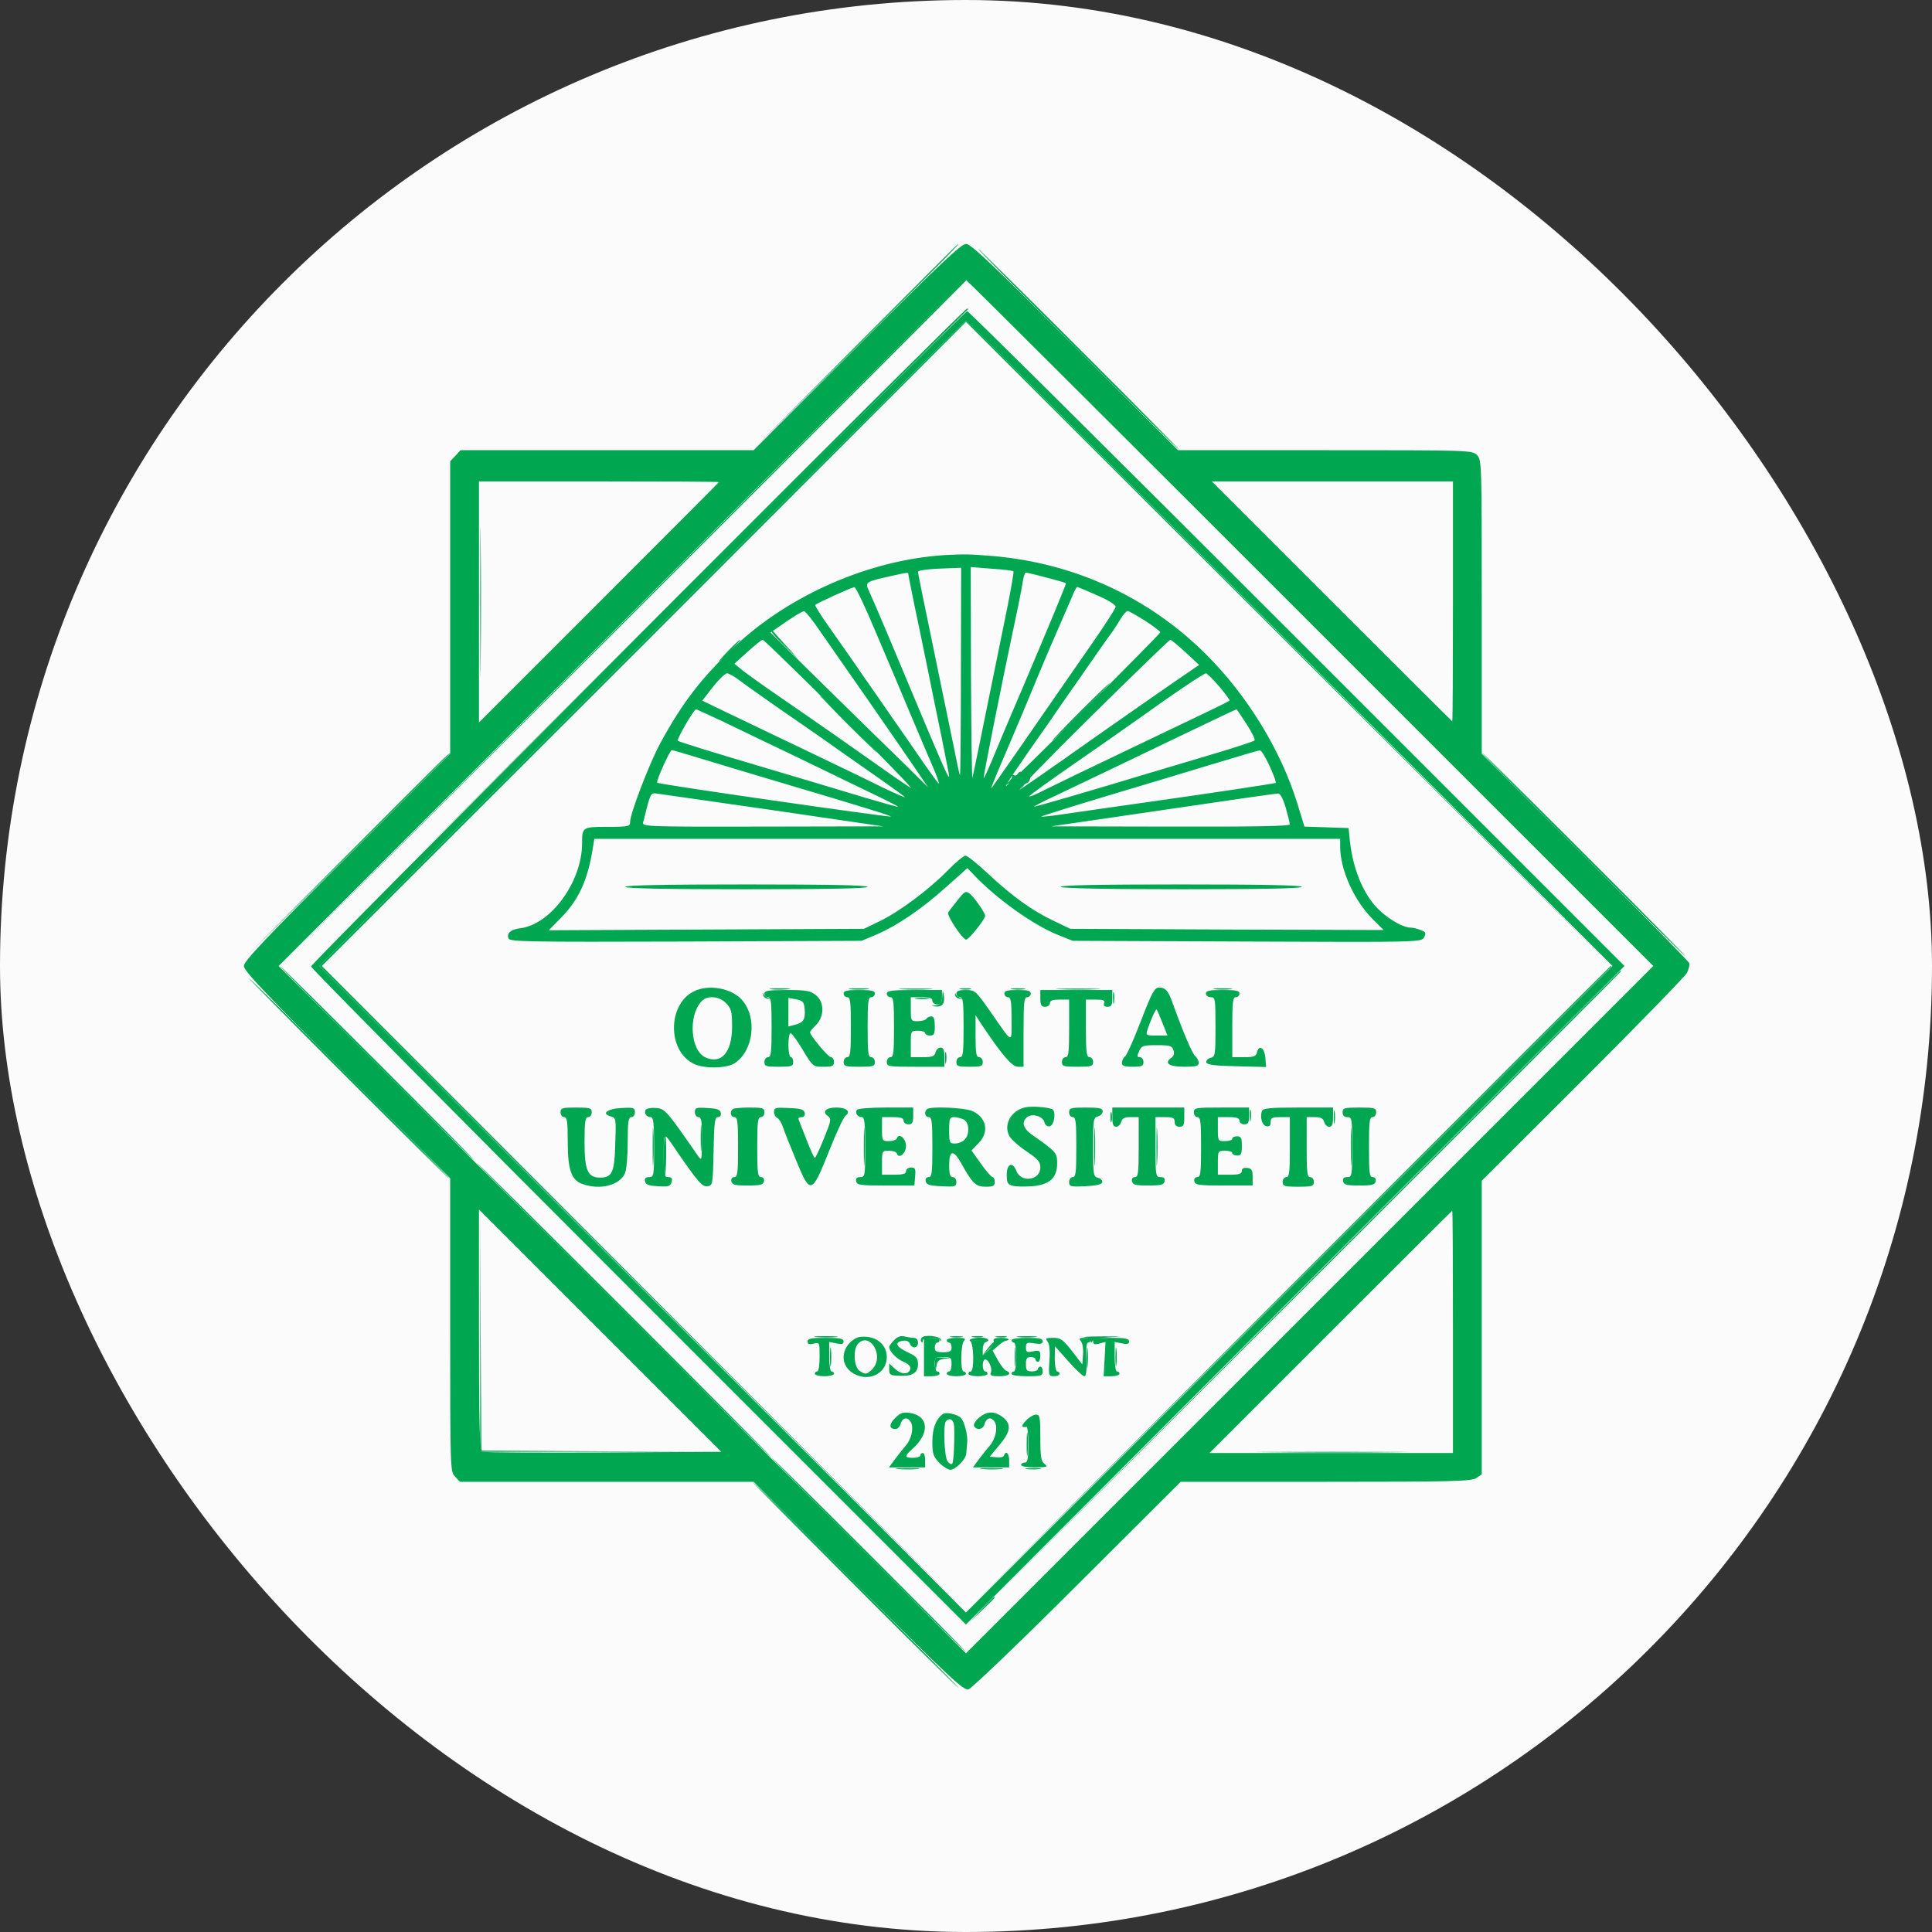 <svg width="80" height="80" viewBox="0 0 80 80" fill="none" xmlns="http://www.w3.org/2000/svg">
<rect x="0" y="0" width="80" height="80" fill="#333333" stroke="none"/>
<rect width="80" height="80" rx="40" fill="#FBFBFB"/>
<g clip-path="url(#clip0_331_13021)">
<path d="M53.312 53.381L39.951 66.772L53.342 53.411C60.703 46.06 66.723 40.04 66.723 40.03C66.723 40.01 66.713 40 66.693 40C66.683 40 60.663 46.02 53.312 53.381Z" fill="#00A650"/>
<path d="M29.014 47.103C29.014 47.59 29.024 47.808 29.044 47.58C29.063 47.351 29.063 46.944 29.044 46.685C29.024 46.427 29.014 46.606 29.014 47.103Z" fill="#00A650"/>
<path d="M40.645 66.642L40.148 67.169L40.675 66.672C40.953 66.404 41.191 66.166 41.191 66.156C41.191 66.076 41.102 66.166 40.645 66.642Z" fill="#00A650"/>
<path d="M54.106 53.182L41.143 66.175L54.136 53.212C61.278 46.08 67.119 40.239 67.119 40.228C67.119 40.209 67.109 40.199 67.09 40.199C67.08 40.199 61.239 46.04 54.106 53.182Z" fill="#00A650"/>
<path d="M15.564 44.023C17.779 46.238 19.607 48.046 19.637 48.046C19.666 48.046 17.878 46.238 15.663 44.023C13.448 41.808 11.62 40 11.59 40C11.56 40 13.348 41.808 15.564 44.023Z" fill="#00A650"/>
<path d="M31.925 40.964C32.104 40.983 32.422 40.983 32.62 40.964C32.829 40.944 32.69 40.924 32.302 40.924C31.925 40.924 31.756 40.944 31.925 40.964Z" fill="#00A650"/>
<path d="M35.202 40.964C35.381 40.983 35.699 40.983 35.898 40.964C36.106 40.944 35.967 40.924 35.58 40.924C35.202 40.924 35.033 40.944 35.202 40.964Z" fill="#00A650"/>
<path d="M37.347 40.964C37.655 40.983 38.172 40.983 38.49 40.964C38.797 40.944 38.539 40.934 37.913 40.934C37.288 40.934 37.029 40.944 37.347 40.964Z" fill="#00A650"/>
<path d="M39.783 40.964C39.902 40.983 40.081 40.983 40.18 40.964C40.27 40.934 40.17 40.914 39.952 40.924C39.733 40.924 39.654 40.944 39.783 40.964Z" fill="#00A650"/>
<path d="M41.917 40.964C42.066 40.983 42.285 40.983 42.414 40.964C42.533 40.944 42.414 40.924 42.136 40.924C41.868 40.924 41.759 40.944 41.917 40.964Z" fill="#00A650"/>
<path d="M43.905 40.964C44.332 40.983 44.997 40.983 45.395 40.964C45.792 40.954 45.444 40.934 44.62 40.934C43.805 40.934 43.477 40.954 43.905 40.964Z" fill="#00A650"/>
<path d="M50.312 40.964C50.481 40.983 50.779 40.983 50.958 40.964C51.127 40.944 50.988 40.924 50.63 40.924C50.272 40.924 50.133 40.944 50.312 40.964Z" fill="#00A650"/>
<path d="M45.98 46.258C45.98 46.447 46 46.526 46.03 46.427C46.05 46.338 46.05 46.179 46.03 46.08C46 45.99 45.98 46.07 45.98 46.258Z" fill="#00A650"/>
<path d="M35.927 64.388C38.142 66.603 39.97 68.411 40 68.411C40.03 68.411 38.242 66.603 36.026 64.388C33.811 62.172 31.983 60.364 31.953 60.364C31.924 60.364 33.712 62.172 35.927 64.388Z" fill="#00A650"/>
<path d="M35.379 14.39L31.107 18.692L35.409 14.42C39.392 10.447 39.74 10.099 39.67 10.099C39.66 10.099 37.723 12.036 35.379 14.39Z" fill="#00A650"/>
<path d="M44.619 14.47C46.914 16.765 48.811 18.642 48.841 18.642C48.871 18.642 47.013 16.765 44.718 14.47C42.424 12.175 40.526 10.298 40.496 10.298C40.467 10.298 42.324 12.175 44.619 14.47Z" fill="#00A650"/>
<path d="M25.744 25.814L11.539 40.049L25.774 25.844C33.592 18.036 39.999 11.629 39.999 11.619C39.999 11.599 39.989 11.589 39.969 11.589C39.96 11.589 33.552 17.996 25.744 25.814Z" fill="#00A650"/>
<path d="M28.376 24.374L16.803 35.977L28.425 24.404C34.813 18.036 40.058 12.821 40.087 12.801C40.107 12.791 40.087 12.781 40.038 12.781C39.988 12.781 34.743 17.996 28.376 24.374Z" fill="#00A650"/>
<path d="M26.589 26.639L13.229 40L26.639 53.39L40.05 66.771L26.689 53.38L13.328 40L26.669 26.669L40 13.328L53.381 26.689L66.772 40.049L53.411 26.659C46.06 19.298 40.03 13.278 40 13.278C39.97 13.278 33.94 19.288 26.589 26.639Z" fill="#00A650"/>
<path d="M19.883 24.9C19.883 27.662 19.893 28.785 19.903 27.414C19.922 26.033 19.922 23.768 19.903 22.397C19.893 21.016 19.883 22.139 19.883 24.9Z" fill="#00A650"/>
<path d="M31.953 26.152C31.953 26.201 32.211 26.49 32.529 26.788L33.096 27.334L32.549 26.738C32.251 26.41 31.993 26.122 31.983 26.102C31.963 26.082 31.953 26.102 31.953 26.152Z" fill="#00A650"/>
<path d="M30.164 26.937C29.926 27.185 29.747 27.384 29.777 27.384C29.806 27.384 30.025 27.185 30.263 26.937C30.502 26.688 30.681 26.49 30.651 26.49C30.621 26.49 30.402 26.688 30.164 26.937Z" fill="#00A650"/>
<path d="M44.717 29.47C44.062 30.126 43.555 30.662 43.575 30.662C43.605 30.662 44.161 30.126 44.816 29.47C45.472 28.814 45.979 28.278 45.959 28.278C45.929 28.278 45.373 28.814 44.717 29.47Z" fill="#00A650"/>
<path d="M35.08 29.967C35.736 30.622 36.292 31.159 36.322 31.159C36.342 31.159 35.835 30.622 35.18 29.967C34.524 29.311 33.968 28.775 33.938 28.775C33.918 28.775 34.425 29.311 35.08 29.967Z" fill="#00A650"/>
<path d="M14.32 35.45L10.049 39.752L14.35 35.48C16.704 33.136 18.642 31.198 18.642 31.189C18.642 31.119 18.294 31.467 14.32 35.45Z" fill="#00A650"/>
<path d="M65.528 35.38C67.853 37.705 69.77 39.602 69.799 39.602C69.829 39.602 67.952 37.705 65.627 35.38C63.303 33.056 61.386 31.159 61.356 31.159C61.326 31.159 63.203 33.056 65.528 35.38Z" fill="#00A650"/>
<path d="M42.134 32.053C42.094 32.112 42.025 32.132 41.975 32.092C41.926 32.063 41.896 32.083 41.906 32.142C41.926 32.192 41.846 32.311 41.737 32.4C41.538 32.559 41.538 32.559 41.737 32.46C41.946 32.371 42.363 31.953 42.254 31.953C42.224 31.953 42.164 32.003 42.134 32.053Z" fill="#00A650"/>
<path d="M42.273 32.52C42.095 32.718 42.025 32.828 42.134 32.748C42.244 32.669 42.363 32.56 42.393 32.52C42.422 32.47 42.492 32.43 42.542 32.42C42.611 32.401 42.711 32.152 42.641 32.152C42.631 32.152 42.462 32.321 42.273 32.52Z" fill="#00A650"/>
<path d="M14.42 44.669C16.714 46.963 18.612 48.841 18.642 48.841C18.671 48.841 16.814 46.963 14.519 44.669C12.224 42.374 10.327 40.496 10.297 40.496C10.267 40.496 12.125 42.374 14.42 44.669Z" fill="#00A650"/>
<path d="M31.596 41.192C31.606 41.271 31.695 41.351 31.804 41.361C31.953 41.37 31.953 41.361 31.834 41.331C31.745 41.301 31.645 41.221 31.625 41.162C31.606 41.092 31.596 41.112 31.596 41.192Z" fill="#00A650"/>
<path d="M39.016 41.261C39.006 41.5 38.956 41.589 38.787 41.619L38.559 41.659L38.787 41.678C39.035 41.688 39.145 41.52 39.075 41.172C39.045 40.993 39.026 41.013 39.016 41.261Z" fill="#00A650"/>
<path d="M39.543 41.192C39.553 41.271 39.642 41.351 39.752 41.361C39.901 41.37 39.901 41.361 39.781 41.331C39.692 41.301 39.593 41.221 39.573 41.162C39.553 41.092 39.543 41.112 39.543 41.192Z" fill="#00A650"/>
<path d="M46.089 41.341C46.089 41.559 46.108 41.639 46.128 41.51C46.148 41.391 46.148 41.212 46.128 41.112C46.099 41.023 46.079 41.122 46.089 41.341Z" fill="#00A650"/>
<path d="M37.943 41.361C38.092 41.38 38.31 41.38 38.44 41.361C38.559 41.341 38.44 41.321 38.161 41.321C37.893 41.321 37.784 41.341 37.943 41.361Z" fill="#00A650"/>
<path d="M39.135 43.824C39.135 44.043 39.155 44.122 39.175 43.993C39.195 43.874 39.195 43.695 39.175 43.596C39.145 43.506 39.126 43.606 39.135 43.824Z" fill="#00A650"/>
<path d="M51.751 46.208C51.751 46.427 51.77 46.506 51.79 46.377C51.81 46.258 51.81 46.079 51.79 45.98C51.761 45.891 51.741 45.99 51.751 46.208Z" fill="#00A650"/>
<path d="M55.227 46.258C55.227 46.506 55.246 46.606 55.266 46.477C55.286 46.357 55.286 46.159 55.266 46.029C55.246 45.91 55.227 46.01 55.227 46.258Z" fill="#00A650"/>
<path d="M27.025 47.5C27.025 48.205 27.035 48.483 27.055 48.115C27.075 47.748 27.075 47.162 27.055 46.824C27.035 46.486 27.025 46.784 27.025 47.5Z" fill="#00A650"/>
<path d="M35.768 47.5C35.768 48.205 35.778 48.483 35.797 48.116C35.817 47.748 35.817 47.162 35.797 46.824C35.778 46.487 35.768 46.785 35.768 47.5Z" fill="#00A650"/>
<path d="M45.305 47.5C45.305 48.205 45.315 48.483 45.334 48.116C45.354 47.748 45.354 47.162 45.334 46.824C45.315 46.487 45.305 46.785 45.305 47.5Z" fill="#00A650"/>
<path d="M47.887 47.5C47.887 48.205 47.897 48.483 47.916 48.116C47.936 47.748 47.936 47.162 47.916 46.824C47.897 46.487 47.887 46.785 47.887 47.5Z" fill="#00A650"/>
<path d="M55.934 47.5C55.934 48.205 55.944 48.483 55.963 48.115C55.983 47.748 55.983 47.162 55.963 46.824C55.944 46.486 55.934 46.784 55.934 47.5Z" fill="#00A650"/>
<path d="M27.482 47.847C27.482 48.354 27.502 48.751 27.522 48.731C27.592 48.662 27.612 47.053 27.542 46.983C27.512 46.953 27.482 47.341 27.482 47.847Z" fill="#00A650"/>
<path d="M25.794 54.255C29.152 57.613 31.923 60.364 31.953 60.364C31.983 60.364 29.251 57.613 25.894 54.255C22.536 50.897 19.764 48.146 19.735 48.146C19.705 48.146 22.437 50.897 25.794 54.255Z" fill="#00A650"/>
<path d="M19.883 55.119V60.116H24.88H29.866L24.899 60.096L19.933 60.066L19.903 55.099L19.883 50.132V55.119Z" fill="#00A650"/>
<path d="M33.819 55.367C34.048 55.387 34.406 55.387 34.614 55.367C34.813 55.347 34.624 55.327 34.187 55.327C33.75 55.327 33.581 55.347 33.819 55.367Z" fill="#00A650"/>
<path d="M38.16 55.397C38.12 55.457 38.12 55.536 38.15 55.566C38.18 55.606 38.21 55.576 38.21 55.516C38.21 55.367 38.865 55.357 38.935 55.496C38.965 55.556 38.975 55.546 38.965 55.477C38.935 55.318 38.249 55.248 38.16 55.397Z" fill="#00A650"/>
<path d="M39.383 55.367C39.502 55.387 39.701 55.387 39.83 55.367C39.949 55.348 39.85 55.328 39.601 55.328C39.353 55.328 39.254 55.348 39.383 55.367Z" fill="#00A650"/>
<path d="M40.277 55.367C40.396 55.387 40.575 55.387 40.674 55.367C40.764 55.337 40.664 55.318 40.446 55.327C40.227 55.327 40.148 55.347 40.277 55.367Z" fill="#00A650"/>
<path d="M41.269 55.367C41.388 55.387 41.567 55.387 41.667 55.367C41.756 55.338 41.657 55.318 41.438 55.328C41.22 55.328 41.14 55.348 41.269 55.367Z" fill="#00A650"/>
<path d="M42.155 55.367C42.334 55.387 42.652 55.387 42.851 55.367C43.059 55.347 42.92 55.327 42.533 55.327C42.155 55.327 41.986 55.347 42.155 55.367Z" fill="#00A650"/>
<path d="M44.896 55.377C45.045 55.397 45.164 55.467 45.164 55.526C45.164 55.616 45.184 55.616 45.243 55.526C45.283 55.457 45.631 55.387 46.058 55.367C46.555 55.347 46.435 55.337 45.71 55.337C45.114 55.337 44.737 55.357 44.896 55.377Z" fill="#00A650"/>
<path d="M40.903 55.834L40.664 56.142L40.942 55.874C41.101 55.725 41.21 55.586 41.181 55.566C41.161 55.536 41.032 55.665 40.903 55.834Z" fill="#00A650"/>
<path d="M34.367 56.192C34.367 56.549 34.387 56.688 34.407 56.51C34.427 56.341 34.427 56.043 34.407 55.864C34.387 55.695 34.367 55.834 34.367 56.192Z" fill="#00A650"/>
<path d="M42.016 56.192C42.016 56.549 42.035 56.688 42.055 56.51C42.075 56.341 42.075 56.043 42.055 55.864C42.035 55.695 42.016 55.834 42.016 56.192Z" fill="#00A650"/>
<path d="M44.996 56.241C44.996 56.619 45.016 56.768 45.036 56.559C45.056 56.361 45.056 56.043 45.036 55.864C45.016 55.695 44.996 55.854 44.996 56.241Z" fill="#00A650"/>
<path d="M46.188 56.192C46.188 56.549 46.207 56.688 46.227 56.51C46.247 56.341 46.247 56.043 46.227 55.864C46.207 55.695 46.188 55.834 46.188 56.192Z" fill="#00A650"/>
<path d="M38.717 56.51C38.737 56.808 38.737 56.808 38.777 56.569C38.806 56.351 38.876 56.291 39.134 56.261C39.442 56.221 39.442 56.221 39.084 56.212C38.717 56.192 38.707 56.202 38.717 56.51Z" fill="#00A650"/>
<path d="M42.512 59.818C42.512 60.255 42.532 60.423 42.551 60.185C42.571 59.956 42.571 59.599 42.551 59.39C42.532 59.192 42.512 59.38 42.512 59.818Z" fill="#00A650"/>
<path d="M52.645 60.136C54.055 60.155 56.34 60.155 57.711 60.136C59.092 60.126 57.939 60.116 55.148 60.116C52.366 60.116 51.234 60.126 52.645 60.136Z" fill="#00A650"/>
<path d="M37.198 60.831C37.427 60.851 37.784 60.851 37.993 60.831C38.192 60.811 38.003 60.791 37.566 60.791C37.129 60.791 36.96 60.811 37.198 60.831Z" fill="#00A650"/>
<path d="M40.675 60.831C40.903 60.851 41.261 60.851 41.47 60.831C41.668 60.811 41.48 60.791 41.042 60.791C40.605 60.791 40.436 60.811 40.675 60.831Z" fill="#00A650"/>
<path d="M42.512 60.831C42.661 60.851 42.899 60.851 43.058 60.831C43.207 60.811 43.078 60.791 42.78 60.791C42.482 60.791 42.353 60.811 42.512 60.831Z" fill="#00A650"/>
<path d="M35.378 65.629C37.723 67.983 39.67 69.9 39.7 69.9C39.729 69.9 37.822 67.983 35.478 65.629C33.133 63.275 31.186 61.357 31.157 61.357C31.127 61.357 33.034 63.275 35.378 65.629Z" fill="#00A650"/>
<path d="M35.478 14.371L31.207 18.642H25.137H19.068L18.859 18.871L18.641 19.099V25.159V31.209L14.369 35.48C10.992 38.858 10.098 39.801 10.098 40C10.098 40.199 10.992 41.142 14.369 44.52L18.641 48.791V54.851C18.641 60.821 18.641 60.931 18.839 61.139L19.048 61.358H25.128H31.207L35.538 65.689C39.402 69.543 39.899 70.01 40.108 69.95C40.237 69.911 42.273 67.964 44.617 65.619L48.889 61.358H54.899C60.184 61.358 60.939 61.338 61.137 61.199L61.356 61.05V54.97V48.891L65.538 44.719C67.833 42.424 69.78 40.427 69.859 40.278C69.929 40.129 69.969 39.95 69.949 39.881C69.919 39.801 67.972 37.825 65.627 35.48L61.356 31.209V25.129C61.356 19.169 61.356 19.04 61.157 18.841C60.959 18.642 60.829 18.642 54.869 18.642H48.78L44.518 14.371C41.121 10.974 40.207 10.1 39.998 10.1C39.8 10.1 38.876 10.974 35.478 14.371ZM54.253 25.795L68.459 40L54.224 54.235L39.998 68.46L25.773 54.225L11.538 40L25.743 25.795C33.551 17.977 39.968 11.589 39.998 11.589C40.028 11.589 46.445 17.987 54.253 25.795ZM29.767 19.964C29.767 19.974 27.531 22.219 24.8 24.95L19.833 29.917V24.921V19.934H24.8C27.531 19.934 29.767 19.944 29.767 19.964ZM60.164 24.901C60.164 27.633 60.154 29.868 60.134 29.868C60.124 29.868 57.879 27.633 55.147 24.901L50.18 19.934H55.177H60.164V24.901ZM24.979 60.146C22.286 60.156 20.021 60.146 19.962 60.116C19.863 60.086 19.833 58.984 19.833 55.08V50.083L24.849 55.099L29.866 60.116L24.979 60.146ZM60.164 55.149V60.166H55.127H50.081L55.098 55.149C57.859 52.388 60.124 50.133 60.134 50.133C60.154 50.133 60.164 52.388 60.164 55.149Z" fill="#00A650"/>
<path d="M26.409 26.391C18.968 33.821 12.879 39.95 12.879 40.02C12.879 40.089 18.978 46.248 26.439 53.709L39.998 67.268L53.627 53.629L67.266 40L53.707 26.44C46.246 18.98 40.107 12.881 40.048 12.881C39.998 12.891 33.859 18.97 26.409 26.391ZM53.409 26.639L66.77 40L53.379 53.391L39.998 66.771L26.617 53.391L13.227 40L26.587 26.639C33.938 19.288 39.968 13.278 39.998 13.278C40.028 13.278 46.058 19.288 53.409 26.639Z" fill="#00A650"/>
<path d="M39.153 22.983C36.024 23.172 32.696 24.622 30.411 26.778C29.021 28.099 28.266 29.083 27.342 30.771C26.875 31.646 26.09 33.692 26.09 34.04C26.09 34.218 26.021 34.238 25.156 34.238C24.123 34.238 24.103 34.248 24.103 34.914C24.103 36.523 22.792 38.301 21.521 38.44C21.153 38.49 20.974 38.639 21.054 38.858C21.113 38.997 21.809 39.007 28.395 38.987L35.676 38.957L36.292 38.699C37.176 38.311 38.16 37.646 39.163 36.742L40.057 35.947L40.305 36.205C41.249 37.209 42.809 38.321 43.822 38.718L44.418 38.957L51.64 38.987C58.822 39.016 58.862 39.016 58.971 38.808C59.06 38.639 59.041 38.589 58.822 38.51C58.673 38.45 58.494 38.41 58.415 38.41C58.117 38.41 57.58 38.112 57.143 37.715C56.448 37.079 55.981 35.927 55.872 34.586L55.842 34.288L54.928 34.258L54.014 34.228L53.706 33.225C53.021 31.04 51.64 28.785 49.931 27.086C47.557 24.722 44.478 23.311 41.1 23.023C40.147 22.944 39.908 22.944 39.153 22.983ZM39.789 27.851C39.789 30.245 39.769 32.152 39.749 32.102C39.719 32.043 39.62 31.556 39.511 31.01C39.401 30.463 39.103 29.033 38.855 27.831C38.219 24.752 38.011 23.738 38.011 23.679C38.011 23.609 38.547 23.549 39.282 23.53L39.799 23.51L39.789 27.851ZM41.964 23.659C41.994 23.689 41.805 24.722 41.547 25.963C40.444 31.377 40.315 32.013 40.266 32.202C40.246 32.311 40.216 30.394 40.206 27.94L40.196 23.48L41.06 23.549C41.537 23.579 41.944 23.629 41.964 23.659ZM37.613 23.778C37.613 23.828 37.733 24.394 37.862 25.049C38.001 25.705 38.249 26.887 38.408 27.682C38.567 28.477 38.835 29.788 39.004 30.593C39.163 31.397 39.302 32.093 39.302 32.132C39.292 32.311 39.084 31.824 36.809 26.391C36.431 25.487 36.054 24.622 35.974 24.453C35.815 24.106 35.845 24.086 36.868 23.858C37.623 23.689 37.613 23.698 37.613 23.778ZM43.335 23.917C43.762 24.026 44.13 24.136 44.14 24.146C44.16 24.165 43.554 25.636 42.242 28.725C41.815 29.709 41.319 30.901 41.12 31.377C40.921 31.864 40.742 32.242 40.733 32.222C40.703 32.192 41.507 28.169 42.034 25.695C42.183 25.01 42.322 24.285 42.352 24.076C42.382 23.877 42.441 23.709 42.471 23.709C42.511 23.709 42.898 23.798 43.335 23.917ZM36.262 26.172C36.7 27.195 37.385 28.814 37.782 29.768C38.19 30.722 38.557 31.596 38.607 31.705C38.746 32.003 38.905 32.45 38.875 32.45C38.855 32.45 38.527 32.003 38.15 31.457C37.772 30.901 37.216 30.106 36.918 29.679C36.62 29.252 36.064 28.437 35.676 27.891C35.299 27.334 34.693 26.48 34.345 25.983C33.998 25.497 33.729 25.069 33.759 25.049C33.829 24.97 35.279 24.314 35.378 24.314C35.438 24.314 35.835 25.149 36.262 26.172ZM45.431 24.652C45.898 24.851 46.206 25.049 46.196 25.129C46.186 25.209 45.729 25.914 45.183 26.698C44.12 28.228 43.713 28.814 42.093 31.159C41.527 31.973 41.05 32.649 41.041 32.649C41.021 32.649 41.319 31.924 41.706 31.03C42.084 30.146 42.66 28.775 42.987 27.98C43.315 27.185 43.742 26.202 43.921 25.795C44.1 25.387 44.319 24.881 44.408 24.672C44.487 24.473 44.577 24.305 44.607 24.305C44.636 24.305 45.004 24.463 45.431 24.652ZM34.017 26.222C34.365 26.728 35.2 27.92 35.865 28.874C36.531 29.828 37.375 31.059 37.752 31.606L38.428 32.599L37.504 31.685C36.987 31.189 35.517 29.748 34.236 28.487L31.901 26.192L32.15 26.023C32.746 25.596 33.203 25.318 33.292 25.308C33.352 25.308 33.68 25.715 34.017 26.222ZM47.418 25.705C47.766 25.934 48.044 26.142 48.044 26.182C48.044 26.262 41.736 32.55 41.656 32.55C41.607 32.55 42.103 31.805 43.435 29.917C43.623 29.639 44.239 28.745 44.815 27.93C45.382 27.106 45.928 26.331 46.037 26.192C46.136 26.053 46.305 25.795 46.405 25.616C46.514 25.447 46.643 25.298 46.693 25.298C46.742 25.298 47.07 25.487 47.418 25.705ZM34.812 29.629C36.541 31.358 37.852 32.709 37.713 32.629C37.574 32.54 37.027 32.172 36.501 31.795C35.309 30.95 33.759 29.867 32.239 28.824C31.603 28.387 30.938 27.91 30.749 27.762L30.411 27.483L30.958 26.987C31.256 26.718 31.534 26.49 31.584 26.49C31.623 26.49 33.074 27.901 34.812 29.629ZM49.097 27.016L49.653 27.533L49.276 27.791C48.769 28.129 45.888 30.136 44.021 31.457C43.206 32.033 42.401 32.589 42.233 32.689C42.074 32.788 43.385 31.437 45.163 29.679C46.941 27.93 48.421 26.49 48.461 26.49C48.501 26.49 48.779 26.728 49.097 27.016ZM30.59 28.149C30.789 28.308 31.405 28.735 31.951 29.122C33.103 29.917 34.435 30.841 34.901 31.179C35.08 31.308 35.736 31.765 36.362 32.202C36.987 32.639 37.494 33.007 37.474 33.016C37.464 33.026 37.027 32.838 36.511 32.589C35.994 32.331 35.09 31.894 34.484 31.606C33.888 31.318 32.815 30.801 32.1 30.463C31.395 30.126 30.421 29.659 29.945 29.43L29.08 29.013L29.517 28.447C29.766 28.139 30.024 27.881 30.103 27.881C30.173 27.881 30.392 28 30.59 28.149ZM50.487 28.427C50.746 28.735 50.935 28.993 50.915 29.013C50.895 29.033 50.299 29.331 49.584 29.669C48.878 30.006 47.736 30.553 47.05 30.881C46.365 31.209 45.292 31.725 44.666 32.023C44.041 32.331 43.305 32.679 43.037 32.818C42.779 32.947 42.58 33.016 42.62 32.967C42.65 32.917 43.464 32.331 44.438 31.655C45.411 30.98 46.723 30.066 47.349 29.619C48.789 28.586 49.852 27.881 49.941 27.881C49.981 27.881 50.229 28.129 50.487 28.427ZM29.935 29.877C30.521 30.165 31.792 30.771 32.746 31.228C33.7 31.695 35.1 32.361 35.845 32.728C36.6 33.086 37.206 33.394 37.186 33.404C37.176 33.424 36.58 33.255 35.875 33.046C35.16 32.828 33.133 32.222 31.355 31.695C29.577 31.169 28.097 30.712 28.067 30.672C28.007 30.622 28.733 29.371 28.822 29.371C28.842 29.371 29.338 29.599 29.935 29.877ZM51.62 29.987C51.839 30.324 51.987 30.632 51.948 30.662C51.898 30.702 51.153 30.95 50.279 31.209C49.405 31.467 48.173 31.834 47.547 32.023C45.123 32.758 42.829 33.424 42.809 33.404C42.799 33.394 43.156 33.205 43.603 32.997C44.686 32.48 46.752 31.497 49.186 30.324C50.279 29.798 51.183 29.371 51.203 29.371C51.213 29.371 51.401 29.649 51.62 29.987ZM29.041 31.417C29.686 31.616 30.858 31.963 31.653 32.202C35.636 33.384 36.918 33.781 36.888 33.811C36.839 33.851 27.272 32.48 27.213 32.41C27.153 32.361 27.739 31.059 27.819 31.059C27.849 31.059 28.395 31.218 29.041 31.417ZM52.574 31.725C52.742 32.102 52.862 32.41 52.822 32.42C52.742 32.45 49.991 32.867 47.299 33.245C46.156 33.404 44.746 33.612 44.18 33.692C43.613 33.781 43.136 33.831 43.117 33.811C43.097 33.801 44.319 33.414 45.839 32.957C47.349 32.51 49.375 31.894 50.329 31.606C51.282 31.318 52.117 31.069 52.166 31.069C52.226 31.059 52.405 31.358 52.574 31.725ZM31.901 33.533L36.57 34.218L31.574 34.228C26.855 34.238 26.577 34.228 26.627 34.059C26.656 33.97 26.726 33.692 26.785 33.444C26.925 32.907 26.964 32.848 27.113 32.848C27.183 32.858 29.329 33.165 31.901 33.533ZM53.239 33.444C53.329 33.761 53.408 34.079 53.408 34.139C53.408 34.209 51.839 34.238 48.471 34.228L43.524 34.218L48.143 33.543C50.686 33.165 52.832 32.858 52.911 32.858C53.011 32.848 53.12 33.046 53.239 33.444ZM55.494 35.063C55.494 36.007 56.06 37.268 56.815 38.033L57.292 38.51L50.805 38.49L44.319 38.46L43.633 38.132C42.749 37.715 41.905 37.109 40.911 36.175C40.474 35.768 40.057 35.43 39.978 35.43C39.908 35.43 39.58 35.699 39.252 36.036C38.458 36.841 37.276 37.725 36.451 38.132L35.776 38.46L29.249 38.49L22.723 38.52L23.239 37.993C23.964 37.258 24.342 36.434 24.55 35.102L24.61 34.735H40.047H55.494V35.063Z" fill="#00A650"/>
<path d="M25.893 36.722C25.893 36.791 27.631 36.821 30.909 36.821C34.187 36.821 35.926 36.791 35.926 36.722C35.926 36.652 34.187 36.623 30.909 36.623C27.631 36.623 25.893 36.652 25.893 36.722Z" fill="#00A650"/>
<path d="M43.923 36.722C43.962 36.782 45.74 36.821 48.949 36.821C52.188 36.821 53.906 36.791 53.906 36.722C53.906 36.652 52.168 36.623 48.88 36.623C45.562 36.623 43.883 36.652 43.923 36.722Z" fill="#00A650"/>
<path d="M39.64 37.288C39.471 37.497 39.303 37.715 39.263 37.785C39.193 37.904 39.859 38.907 40.008 38.907C40.117 38.907 40.793 38.063 40.793 37.924C40.793 37.795 40.326 37.129 40.147 37C39.988 36.881 39.948 36.901 39.64 37.288Z" fill="#00A650"/>
<path d="M28.724 41.053C27.651 41.59 27.631 43.477 28.694 44.033C29.111 44.262 30.075 44.252 30.423 44.023C31.208 43.507 31.366 42.126 30.721 41.401C30.284 40.914 29.33 40.745 28.724 41.053ZM30.075 41.55C30.284 41.768 30.314 41.898 30.314 42.513C30.314 43.576 29.866 44.083 29.211 43.785C28.595 43.507 28.486 42.076 29.042 41.47C29.28 41.202 29.787 41.242 30.075 41.55Z" fill="#00A650"/>
<path d="M47.25 42.255C46.962 43.01 46.664 43.675 46.594 43.735C46.515 43.795 46.455 43.924 46.455 44.013C46.455 44.132 46.554 44.172 46.902 44.172C47.28 44.172 47.349 44.142 47.349 43.973C47.349 43.864 47.28 43.775 47.2 43.775C47.081 43.775 47.071 43.735 47.17 43.526C47.27 43.298 47.339 43.278 47.905 43.278C48.452 43.278 48.531 43.308 48.591 43.487C48.641 43.626 48.601 43.735 48.482 43.815C48.194 44.033 48.422 44.172 49.048 44.172C49.525 44.172 49.634 44.142 49.634 44.013C49.634 43.924 49.574 43.795 49.495 43.735C49.376 43.646 48.998 42.761 48.521 41.44C48.362 41.013 48.253 40.894 47.995 40.894C47.806 40.894 47.707 41.073 47.25 42.255ZM48.134 42.354L48.343 42.881H47.886C47.468 42.881 47.438 42.861 47.508 42.662C47.627 42.275 47.856 41.768 47.895 41.798C47.915 41.818 48.025 42.076 48.134 42.354Z" fill="#00A650"/>
<path d="M31.652 41.143C31.652 41.222 31.722 41.292 31.801 41.292C31.93 41.292 31.95 41.5 31.95 42.533C31.95 43.566 31.93 43.775 31.801 43.775C31.722 43.775 31.652 43.864 31.652 43.974C31.652 44.153 31.722 44.172 32.248 44.172C32.775 44.172 32.844 44.153 32.844 43.974C32.844 43.864 32.805 43.775 32.745 43.775C32.695 43.775 32.646 43.547 32.646 43.278C32.646 43 32.685 42.782 32.735 42.782C32.785 42.782 33.013 43.09 33.242 43.477C33.659 44.172 33.669 44.172 34.096 44.172C34.464 44.172 34.533 44.143 34.533 43.974C34.533 43.864 34.474 43.775 34.404 43.775C34.295 43.775 33.54 42.871 33.54 42.742C33.54 42.712 33.649 42.583 33.788 42.444C34.146 42.086 34.136 41.48 33.778 41.202C33.55 41.023 33.371 40.994 32.586 40.994C31.821 40.994 31.652 41.023 31.652 41.143ZM33.321 41.788C33.351 42.215 33.272 42.344 32.914 42.434L32.646 42.504V41.907V41.321L32.974 41.381C33.252 41.441 33.291 41.49 33.321 41.788Z" fill="#00A650"/>
<path d="M34.934 41.143C34.934 41.222 35.003 41.292 35.083 41.292C35.212 41.292 35.232 41.5 35.232 42.533C35.232 43.566 35.212 43.775 35.083 43.775C35.003 43.775 34.934 43.864 34.934 43.974C34.934 44.153 35.003 44.172 35.579 44.172C36.155 44.172 36.225 44.153 36.225 43.974C36.225 43.864 36.155 43.775 36.076 43.775C35.947 43.775 35.927 43.566 35.927 42.533C35.927 41.5 35.947 41.292 36.076 41.292C36.155 41.292 36.225 41.222 36.225 41.143C36.225 41.023 36.086 40.994 35.579 40.994C35.073 40.994 34.934 41.023 34.934 41.143Z" fill="#00A650"/>
<path d="M36.721 41.143C36.721 41.222 36.79 41.292 36.87 41.292C36.999 41.292 37.019 41.5 37.019 42.533C37.019 43.566 36.999 43.775 36.87 43.775C36.79 43.775 36.721 43.864 36.721 43.974C36.721 44.162 36.79 44.172 37.913 44.172H39.105V43.775C39.105 43.477 39.065 43.378 38.946 43.378C38.856 43.378 38.767 43.467 38.737 43.576C38.697 43.745 38.598 43.775 38.201 43.775H37.714V43.229C37.714 42.692 37.714 42.682 38.012 42.682C38.181 42.682 38.31 42.722 38.31 42.782C38.31 42.831 38.4 42.881 38.509 42.881C38.678 42.881 38.708 42.811 38.708 42.484C38.708 42.206 38.668 42.086 38.568 42.086C38.489 42.086 38.39 42.126 38.36 42.186C38.33 42.235 38.171 42.285 38.002 42.285C37.724 42.285 37.714 42.275 37.714 41.788V41.292H38.161C38.489 41.292 38.608 41.331 38.608 41.441C38.608 41.52 38.697 41.59 38.807 41.59C38.966 41.59 39.005 41.52 39.005 41.292V40.994H37.863C36.909 40.994 36.721 41.023 36.721 41.143Z" fill="#00A650"/>
<path d="M39.602 41.143C39.602 41.222 39.671 41.292 39.751 41.292C39.88 41.292 39.9 41.5 39.9 42.533C39.9 43.566 39.88 43.775 39.751 43.775C39.671 43.775 39.602 43.864 39.602 43.974C39.602 44.153 39.671 44.172 40.148 44.172C40.625 44.172 40.694 44.153 40.694 43.974C40.694 43.864 40.625 43.775 40.545 43.775C40.426 43.775 40.396 43.616 40.396 42.911V42.037L40.654 42.434C41.479 43.666 41.906 44.172 42.145 44.172H42.383V42.732C42.383 41.52 42.403 41.292 42.532 41.292C42.611 41.292 42.681 41.222 42.681 41.143C42.681 41.023 42.552 40.994 42.135 40.994C41.718 40.994 41.588 41.023 41.588 41.143C41.588 41.222 41.658 41.292 41.737 41.292C41.856 41.292 41.886 41.46 41.886 42.196C41.886 43.248 41.976 43.278 40.953 41.808C40.396 41.023 40.367 40.994 39.989 40.994C39.711 40.994 39.602 41.033 39.602 41.143Z" fill="#00A650"/>
<path d="M43.078 41.341C43.078 41.619 43.118 41.689 43.277 41.689C43.386 41.689 43.475 41.619 43.475 41.54C43.475 41.431 43.585 41.391 43.873 41.391H44.27V42.583C44.27 43.576 44.25 43.775 44.121 43.775C44.042 43.775 43.972 43.864 43.972 43.974C43.972 44.153 44.042 44.172 44.618 44.172C45.194 44.172 45.264 44.153 45.264 43.974C45.264 43.864 45.194 43.775 45.114 43.775C44.995 43.775 44.965 43.576 44.965 42.583V41.391H45.373C45.691 41.391 45.77 41.421 45.721 41.54C45.681 41.639 45.73 41.689 45.86 41.689C46.019 41.689 46.058 41.619 46.058 41.341V40.994H44.568H43.078V41.341Z" fill="#00A650"/>
<path d="M49.934 41.142C49.934 41.222 50.023 41.291 50.132 41.291C50.321 41.291 50.331 41.361 50.331 42.523C50.331 43.685 50.321 43.755 50.122 43.805C50.003 43.834 49.934 43.924 49.953 43.993C49.983 44.093 50.321 44.133 51.215 44.152L52.427 44.182L52.397 43.815C52.367 43.397 52.139 43.238 52.05 43.566C52.01 43.745 51.92 43.775 51.513 43.775H51.026V42.533C51.026 41.5 51.046 41.291 51.175 41.291C51.255 41.291 51.324 41.222 51.324 41.142C51.324 41.023 51.185 40.993 50.629 40.993C50.073 40.993 49.934 41.023 49.934 41.142Z" fill="#00A650"/>
<path d="M42.462 45.851C41.866 45.98 41.538 46.566 41.797 47.043C41.876 47.182 42.194 47.47 42.512 47.679C42.979 47.997 43.078 48.106 43.078 48.344C43.078 48.881 42.274 48.99 42.085 48.483C41.926 48.086 41.688 48.185 41.688 48.642C41.688 48.98 41.727 49.05 41.936 49.099C42.075 49.139 42.443 49.139 42.74 49.119C43.456 49.06 43.774 48.772 43.774 48.185C43.774 47.739 43.744 47.699 42.81 47.043C42.363 46.745 42.274 46.477 42.532 46.258C42.73 46.09 43.188 46.219 43.247 46.467C43.277 46.586 43.366 46.656 43.466 46.636C43.664 46.596 43.744 45.98 43.555 45.921C43.277 45.831 42.721 45.801 42.462 45.851Z" fill="#00A650"/>
<path d="M23.211 46.06C23.211 46.169 23.28 46.258 23.36 46.258C23.479 46.258 23.509 46.437 23.509 47.262C23.509 48.444 23.658 48.871 24.125 49.03C24.85 49.288 25.655 49.08 25.873 48.593C25.943 48.444 25.992 47.888 25.992 47.302C25.992 46.437 26.022 46.258 26.141 46.258C26.221 46.258 26.29 46.169 26.29 46.06C26.29 45.871 26.241 45.851 25.724 45.881C25.138 45.911 24.88 46.12 25.297 46.229C25.506 46.288 25.516 46.328 25.476 47.361C25.446 48.553 25.347 48.762 24.84 48.762C24.334 48.762 24.204 48.454 24.204 47.292C24.204 46.437 24.234 46.258 24.353 46.258C24.433 46.258 24.502 46.169 24.502 46.06C24.502 45.881 24.433 45.861 23.857 45.861C23.28 45.861 23.211 45.881 23.211 46.06Z" fill="#00A650"/>
<path d="M26.737 45.95C26.658 46.09 26.767 46.258 26.946 46.258C27.055 46.258 27.085 46.487 27.085 47.5C27.085 48.692 27.075 48.742 26.876 48.742C26.737 48.742 26.688 48.791 26.707 48.911C26.727 49.05 26.856 49.099 27.244 49.119C27.691 49.149 27.76 49.119 27.81 48.941C27.85 48.791 27.81 48.742 27.671 48.742C27.502 48.742 27.482 48.662 27.482 47.818C27.492 46.805 27.433 46.805 28.098 47.778C28.923 48.97 29.081 49.149 29.3 49.119C29.509 49.09 29.519 49.04 29.548 47.669C29.568 46.477 29.598 46.258 29.727 46.258C29.817 46.258 29.866 46.189 29.846 46.08C29.826 45.95 29.697 45.901 29.29 45.881C28.823 45.851 28.774 45.871 28.774 46.05C28.774 46.169 28.843 46.258 28.923 46.258C29.042 46.258 29.072 46.427 29.062 47.172C29.062 48.076 29.062 48.086 28.893 47.848C27.601 45.99 27.542 45.911 27.164 45.881C26.966 45.861 26.777 45.901 26.737 45.95Z" fill="#00A650"/>
<path d="M30.333 45.93C30.203 46.05 30.263 46.258 30.412 46.258C30.541 46.258 30.561 46.467 30.561 47.5C30.561 48.563 30.541 48.742 30.402 48.742C30.313 48.742 30.263 48.811 30.283 48.91C30.313 49.06 30.422 49.089 30.959 49.089C31.495 49.089 31.604 49.06 31.634 48.91C31.654 48.811 31.604 48.742 31.515 48.742C31.376 48.742 31.356 48.563 31.356 47.5C31.356 46.467 31.376 46.258 31.505 46.258C31.584 46.258 31.654 46.169 31.654 46.06C31.654 45.881 31.584 45.861 31.028 45.861C30.68 45.861 30.362 45.891 30.333 45.93Z" fill="#00A650"/>
<path d="M32.051 46.04C32.051 46.149 32.11 46.258 32.18 46.288C32.249 46.318 32.359 46.487 32.418 46.666C32.478 46.854 32.726 47.47 32.965 48.046C33.551 49.477 33.61 49.467 34.316 47.699C34.614 46.934 34.932 46.258 35.011 46.199C35.239 46.03 35.061 45.861 34.634 45.861C34.197 45.861 34.028 46.03 34.276 46.209C34.435 46.328 34.415 46.397 34.117 47.142C33.938 47.589 33.769 47.947 33.739 47.947C33.71 47.947 33.551 47.599 33.392 47.182C33.223 46.765 33.084 46.387 33.064 46.338C33.044 46.298 33.104 46.258 33.193 46.258C33.292 46.258 33.342 46.189 33.322 46.079C33.292 45.94 33.163 45.901 32.667 45.881C32.11 45.851 32.051 45.871 32.051 46.04Z" fill="#00A650"/>
<path d="M35.479 45.961C35.4 46.099 35.509 46.258 35.688 46.258C35.797 46.258 35.827 46.487 35.827 47.5C35.827 48.692 35.817 48.742 35.618 48.742C35.479 48.742 35.43 48.792 35.45 48.911C35.479 49.07 35.618 49.09 36.671 49.09H37.863L37.893 48.712C37.923 48.394 37.893 48.345 37.724 48.345C37.605 48.345 37.516 48.414 37.516 48.494C37.516 48.603 37.397 48.643 37.019 48.643H36.522V48.146C36.522 47.659 36.532 47.649 36.81 47.649C36.969 47.649 37.118 47.699 37.138 47.768C37.218 48.007 37.516 47.758 37.516 47.45C37.516 47.143 37.218 46.894 37.138 47.133C37.118 47.202 36.969 47.252 36.81 47.252C36.532 47.252 36.522 47.242 36.522 46.755V46.258H36.969C37.297 46.258 37.416 46.298 37.416 46.407C37.416 46.487 37.506 46.556 37.615 46.556C37.774 46.556 37.814 46.487 37.814 46.209V45.861H36.681C36.026 45.861 35.519 45.901 35.479 45.961Z" fill="#00A650"/>
<path d="M38.38 45.931C38.25 46.05 38.31 46.258 38.459 46.258C38.588 46.258 38.608 46.467 38.608 47.5C38.608 48.563 38.588 48.742 38.449 48.742C38.36 48.742 38.31 48.811 38.33 48.911C38.36 49.06 38.489 49.099 38.986 49.119C39.552 49.149 39.601 49.129 39.601 48.941C39.601 48.831 39.532 48.742 39.452 48.742C39.343 48.742 39.303 48.623 39.303 48.245C39.303 47.619 39.482 47.59 39.8 48.166C40.267 49.01 40.406 49.139 40.813 49.139C41.121 49.139 41.191 49.109 41.191 48.941C41.191 48.831 41.151 48.742 41.101 48.742C41.052 48.742 40.833 48.493 40.615 48.185L40.227 47.639L40.505 47.351C40.982 46.884 40.853 46.258 40.247 46C39.899 45.861 38.499 45.801 38.38 45.931ZM39.909 46.358C40.138 46.487 40.168 46.974 39.939 47.192C39.86 47.282 39.681 47.351 39.542 47.351C39.323 47.351 39.303 47.321 39.303 46.805C39.303 46.318 39.323 46.258 39.512 46.258C39.621 46.258 39.8 46.308 39.909 46.358Z" fill="#00A650"/>
<path d="M44.27 46.059C44.27 46.169 44.339 46.258 44.419 46.258C44.548 46.258 44.568 46.467 44.568 47.5C44.568 48.533 44.548 48.742 44.419 48.742C44.339 48.742 44.27 48.831 44.27 48.94C44.27 49.129 44.319 49.149 44.935 49.119C45.372 49.099 45.611 49.05 45.64 48.96C45.66 48.891 45.591 48.801 45.471 48.772C45.273 48.722 45.263 48.652 45.263 47.5C45.263 46.367 45.273 46.278 45.462 46.228C45.571 46.199 45.66 46.109 45.66 46.02C45.66 45.891 45.531 45.861 44.965 45.861C44.339 45.861 44.27 45.881 44.27 46.059Z" fill="#00A650"/>
<path d="M46.059 46.258C46.059 46.556 46.098 46.656 46.218 46.656C46.307 46.656 46.396 46.566 46.426 46.457C46.466 46.308 46.565 46.258 46.814 46.258H47.151V47.5C47.151 48.563 47.131 48.742 46.992 48.742C46.903 48.742 46.853 48.811 46.873 48.91C46.903 49.06 47.012 49.089 47.549 49.089C48.085 49.089 48.194 49.06 48.224 48.91C48.244 48.791 48.194 48.742 48.055 48.742C47.857 48.742 47.847 48.692 47.847 47.5V46.258H48.244C48.572 46.258 48.641 46.288 48.641 46.457C48.641 46.586 48.711 46.656 48.84 46.656C49.009 46.656 49.039 46.586 49.039 46.258V45.861H47.549H46.059V46.258Z" fill="#00A650"/>
<path d="M49.435 46.06C49.435 46.169 49.505 46.258 49.585 46.258C49.714 46.258 49.734 46.467 49.734 47.5C49.734 48.563 49.714 48.742 49.575 48.742C49.485 48.742 49.435 48.811 49.455 48.91C49.485 49.069 49.624 49.089 50.677 49.089H51.869V48.742C51.869 48.454 51.83 48.384 51.651 48.364C51.492 48.344 51.422 48.384 51.422 48.483C51.422 48.603 51.313 48.642 50.926 48.642H50.429V48.146C50.429 47.659 50.439 47.649 50.727 47.649C50.896 47.649 51.025 47.689 51.025 47.748C51.025 47.798 51.114 47.848 51.224 47.848C51.392 47.848 51.422 47.778 51.422 47.45C51.422 47.123 51.392 47.053 51.224 47.053C51.114 47.053 51.025 47.093 51.025 47.152C51.025 47.202 50.896 47.252 50.727 47.252C50.439 47.252 50.429 47.242 50.429 46.755V46.258H50.876C51.204 46.258 51.323 46.298 51.323 46.407C51.323 46.487 51.412 46.556 51.522 46.556C51.681 46.556 51.72 46.487 51.72 46.209V45.861H50.578C49.505 45.861 49.435 45.871 49.435 46.06Z" fill="#00A650"/>
<path d="M52.258 46C52.159 46.248 52.258 46.606 52.447 46.636C52.566 46.656 52.615 46.606 52.615 46.467C52.615 46.288 52.675 46.258 53.013 46.258H53.41V47.5C53.41 48.533 53.39 48.742 53.261 48.742C53.182 48.742 53.112 48.831 53.112 48.941C53.112 49.119 53.182 49.139 53.758 49.139C54.334 49.139 54.404 49.119 54.404 48.941C54.404 48.831 54.334 48.742 54.255 48.742C54.126 48.742 54.106 48.533 54.106 47.5V46.258H54.443C54.692 46.258 54.791 46.308 54.831 46.457C54.861 46.566 54.95 46.656 55.039 46.656C55.159 46.656 55.198 46.556 55.198 46.258V45.861H53.758C52.596 45.861 52.298 45.891 52.258 46Z" fill="#00A650"/>
<path d="M55.594 46.06C55.594 46.189 55.663 46.258 55.792 46.258C55.981 46.258 55.991 46.328 55.991 47.5C55.991 48.692 55.981 48.742 55.782 48.742C55.643 48.742 55.594 48.791 55.614 48.91C55.643 49.06 55.753 49.089 56.289 49.089C56.825 49.089 56.935 49.06 56.965 48.91C56.984 48.811 56.935 48.742 56.845 48.742C56.706 48.742 56.687 48.563 56.687 47.5C56.687 46.467 56.706 46.258 56.836 46.258C56.915 46.258 56.984 46.169 56.984 46.06C56.984 45.881 56.915 45.861 56.289 45.861C55.663 45.861 55.594 45.881 55.594 46.06Z" fill="#00A650"/>
<path d="M35.558 55.368C35.428 55.398 35.24 55.527 35.13 55.666C34.763 56.133 34.922 56.709 35.468 56.937C36.084 57.196 36.72 56.818 36.72 56.192C36.72 55.626 36.193 55.258 35.558 55.368ZM36.164 55.715C36.382 56.023 36.362 56.45 36.124 56.689C35.885 56.927 35.826 56.927 35.587 56.758C35.359 56.599 35.319 55.894 35.518 55.656C35.707 55.427 35.985 55.457 36.164 55.715Z" fill="#00A650"/>
<path d="M37.029 55.487C36.91 55.606 36.82 55.725 36.82 55.775C36.82 55.954 37.128 56.272 37.416 56.391C37.605 56.47 37.714 56.58 37.694 56.679C37.645 56.927 37.327 56.927 37.059 56.679L36.82 56.46V56.709C36.82 56.927 36.86 56.957 37.228 56.967C37.774 56.997 38.012 56.848 38.012 56.49C38.012 56.232 37.943 56.162 37.565 55.984C37.089 55.765 37.029 55.566 37.397 55.517C37.526 55.497 37.645 55.547 37.675 55.636C37.764 55.864 38.012 55.834 38.012 55.596C38.012 55.477 37.943 55.398 37.843 55.398C37.744 55.398 37.565 55.368 37.446 55.338C37.307 55.298 37.168 55.348 37.029 55.487Z" fill="#00A650"/>
<path d="M40.445 55.397C40.197 55.427 40.098 55.477 40.177 55.527C40.326 55.626 40.346 56.788 40.197 56.788C40.147 56.788 40.098 56.828 40.098 56.888C40.098 56.937 40.276 56.987 40.495 56.987C40.714 56.987 40.892 56.937 40.892 56.888C40.892 56.828 40.853 56.788 40.793 56.788C40.743 56.788 40.694 56.679 40.694 56.54C40.694 56.401 40.733 56.291 40.793 56.291C40.932 56.291 41.101 56.659 41.031 56.828C40.982 56.957 41.051 56.987 41.379 56.987C41.767 56.987 41.925 56.868 41.667 56.758C41.598 56.739 41.439 56.54 41.319 56.321L41.101 55.924L41.319 55.735C41.439 55.626 41.578 55.536 41.617 55.527C41.876 55.487 41.767 55.397 41.459 55.397C41.2 55.397 41.111 55.437 41.151 55.527C41.17 55.596 41.081 55.765 40.942 55.894L40.694 56.123V55.874C40.694 55.725 40.743 55.596 40.813 55.576C41.081 55.487 40.813 55.348 40.445 55.397Z" fill="#00A650"/>
<path d="M33.441 55.546C33.441 55.656 33.511 55.685 33.69 55.636C33.938 55.576 33.938 55.586 33.938 56.182C33.938 56.52 33.898 56.788 33.839 56.788C33.789 56.788 33.739 56.828 33.739 56.888C33.739 56.937 33.918 56.987 34.137 56.987C34.355 56.987 34.534 56.937 34.534 56.888C34.534 56.828 34.494 56.788 34.435 56.788C34.375 56.788 34.335 56.52 34.335 56.182V55.566L34.633 55.626C34.852 55.676 34.931 55.656 34.931 55.546C34.931 55.427 34.773 55.397 34.186 55.397C33.59 55.397 33.441 55.427 33.441 55.546Z" fill="#00A650"/>
<path d="M38.26 56.192V56.987H38.588C38.757 56.987 38.906 56.937 38.906 56.888C38.906 56.828 38.866 56.788 38.806 56.788C38.757 56.788 38.707 56.649 38.707 56.49C38.707 56.212 38.737 56.192 39.054 56.192C39.372 56.192 39.402 56.212 39.402 56.49C39.402 56.649 39.362 56.788 39.303 56.788C39.253 56.788 39.203 56.828 39.203 56.888C39.203 56.937 39.382 56.987 39.601 56.987C39.819 56.987 39.998 56.937 39.998 56.888C39.998 56.828 39.958 56.788 39.899 56.788C39.76 56.788 39.78 55.656 39.919 55.517C40.008 55.427 39.949 55.397 39.621 55.397C39.392 55.397 39.203 55.437 39.203 55.497C39.203 55.546 39.253 55.596 39.303 55.596C39.362 55.596 39.402 55.685 39.402 55.795C39.402 55.954 39.333 55.993 39.054 55.993C38.776 55.993 38.707 55.954 38.707 55.795C38.707 55.685 38.757 55.596 38.806 55.596C38.866 55.596 38.906 55.546 38.906 55.497C38.906 55.437 38.757 55.397 38.588 55.397H38.26V56.192Z" fill="#00A650"/>
<path d="M41.885 55.497C41.885 55.546 41.934 55.596 41.984 55.596C42.044 55.596 42.083 55.864 42.083 56.192C42.083 56.52 42.044 56.788 41.984 56.788C41.934 56.788 41.885 56.828 41.885 56.888C41.885 56.947 42.163 56.987 42.531 56.987C43.107 56.987 43.176 56.967 43.176 56.788C43.176 56.679 43.136 56.59 43.077 56.59C43.027 56.59 42.977 56.629 42.977 56.689C42.977 56.739 42.868 56.788 42.729 56.788C42.52 56.788 42.481 56.739 42.481 56.49C42.481 56.262 42.52 56.192 42.679 56.192C42.789 56.192 42.878 56.232 42.878 56.291C42.878 56.341 42.928 56.391 42.977 56.391C43.037 56.391 43.077 56.282 43.077 56.142C43.077 55.924 43.047 55.904 42.779 55.954C42.52 56.013 42.481 55.993 42.481 55.795C42.481 55.596 42.52 55.576 42.828 55.626C43.087 55.666 43.176 55.646 43.176 55.536C43.176 55.427 43.027 55.397 42.531 55.397C42.163 55.397 41.885 55.437 41.885 55.497Z" fill="#00A650"/>
<path d="M43.376 55.546C43.455 55.646 43.485 55.914 43.455 56.341C43.416 56.957 43.426 56.987 43.644 56.987C43.773 56.987 43.873 56.937 43.873 56.888C43.873 56.828 43.833 56.788 43.773 56.788C43.724 56.788 43.674 56.55 43.674 56.262L43.684 55.745L44.23 56.361C44.538 56.709 44.836 56.987 44.896 56.987C44.975 56.987 45.005 56.768 44.985 56.291C44.965 55.834 44.985 55.596 45.055 55.596C45.114 55.596 45.164 55.546 45.164 55.497C45.164 55.437 45.045 55.397 44.906 55.397C44.687 55.397 44.667 55.427 44.757 55.536C44.826 55.616 44.866 55.864 44.846 56.093L44.816 56.5L44.389 55.944C44.012 55.467 43.922 55.397 43.604 55.397C43.306 55.397 43.267 55.417 43.376 55.546Z" fill="#00A650"/>
<path d="M45.262 55.546C45.262 55.666 45.331 55.685 45.52 55.636L45.778 55.566L45.739 56.282L45.699 56.987H46.027C46.205 56.987 46.354 56.937 46.354 56.888C46.354 56.828 46.315 56.788 46.255 56.788C46.196 56.788 46.156 56.52 46.156 56.182V55.566L46.454 55.626C46.672 55.676 46.752 55.656 46.752 55.546C46.752 55.427 46.593 55.397 46.007 55.397C45.411 55.397 45.262 55.427 45.262 55.546Z" fill="#00A650"/>
<path d="M37.067 58.715C36.799 58.984 36.809 59.172 37.087 59.172C37.166 59.172 37.256 59.083 37.285 58.984C37.365 58.676 37.603 58.646 37.732 58.924C37.842 59.172 37.722 59.639 37.474 59.898C37.415 59.967 37.236 60.186 37.087 60.384L36.809 60.762H37.554H38.309V60.464C38.309 60.295 38.269 60.166 38.209 60.166C38.16 60.166 38.11 60.205 38.11 60.265C38.11 60.315 37.981 60.364 37.812 60.364C37.444 60.364 37.434 60.305 37.802 59.977C38.507 59.331 38.458 58.636 37.683 58.507C37.395 58.467 37.285 58.497 37.067 58.715Z" fill="#00A650"/>
<path d="M39.044 58.547C38.756 58.765 38.607 59.142 38.607 59.699C38.607 60.206 38.647 60.315 38.895 60.573C39.054 60.732 39.263 60.861 39.352 60.861C39.561 60.861 39.998 60.424 40.008 60.196C40.018 60.096 40.038 59.907 40.048 59.768C40.088 59.441 39.929 58.825 39.77 58.696C39.591 58.547 39.174 58.467 39.044 58.547ZM39.511 59.093C39.531 59.679 39.492 60.504 39.432 60.603C39.402 60.653 39.313 60.613 39.233 60.513C39.104 60.325 39.044 58.964 39.174 58.844C39.343 58.676 39.502 58.795 39.511 59.093Z" fill="#00A650"/>
<path d="M40.535 58.705C40.377 58.844 40.297 58.993 40.337 59.053C40.446 59.242 40.704 59.192 40.764 58.984C40.843 58.676 41.082 58.646 41.211 58.924C41.32 59.172 41.201 59.639 40.953 59.898C40.893 59.967 40.714 60.186 40.565 60.384L40.287 60.762H41.032H41.787V60.464C41.787 60.176 41.648 60.047 41.569 60.275C41.549 60.335 41.41 60.364 41.261 60.344L40.983 60.315L41.39 59.828C41.857 59.272 41.886 58.974 41.529 58.686C41.181 58.417 40.873 58.427 40.535 58.705Z" fill="#00A650"/>
<path d="M42.482 58.825C42.273 59.043 42.283 59.123 42.512 59.083C42.551 59.083 42.581 59.411 42.581 59.818C42.581 60.414 42.551 60.563 42.432 60.563C42.353 60.563 42.283 60.603 42.283 60.662C42.283 60.722 42.541 60.762 42.859 60.762C43.346 60.752 43.406 60.742 43.257 60.623C43.108 60.513 43.078 60.325 43.078 59.53C43.078 58.676 43.058 58.576 42.899 58.576C42.8 58.576 42.611 58.686 42.482 58.825Z" fill="#00A650"/>
</g>
<defs>
<clipPath id="clip0_331_13021">
<rect width="60" height="60" fill="white" transform="translate(10 10)"/>
</clipPath>
</defs>
</svg>
